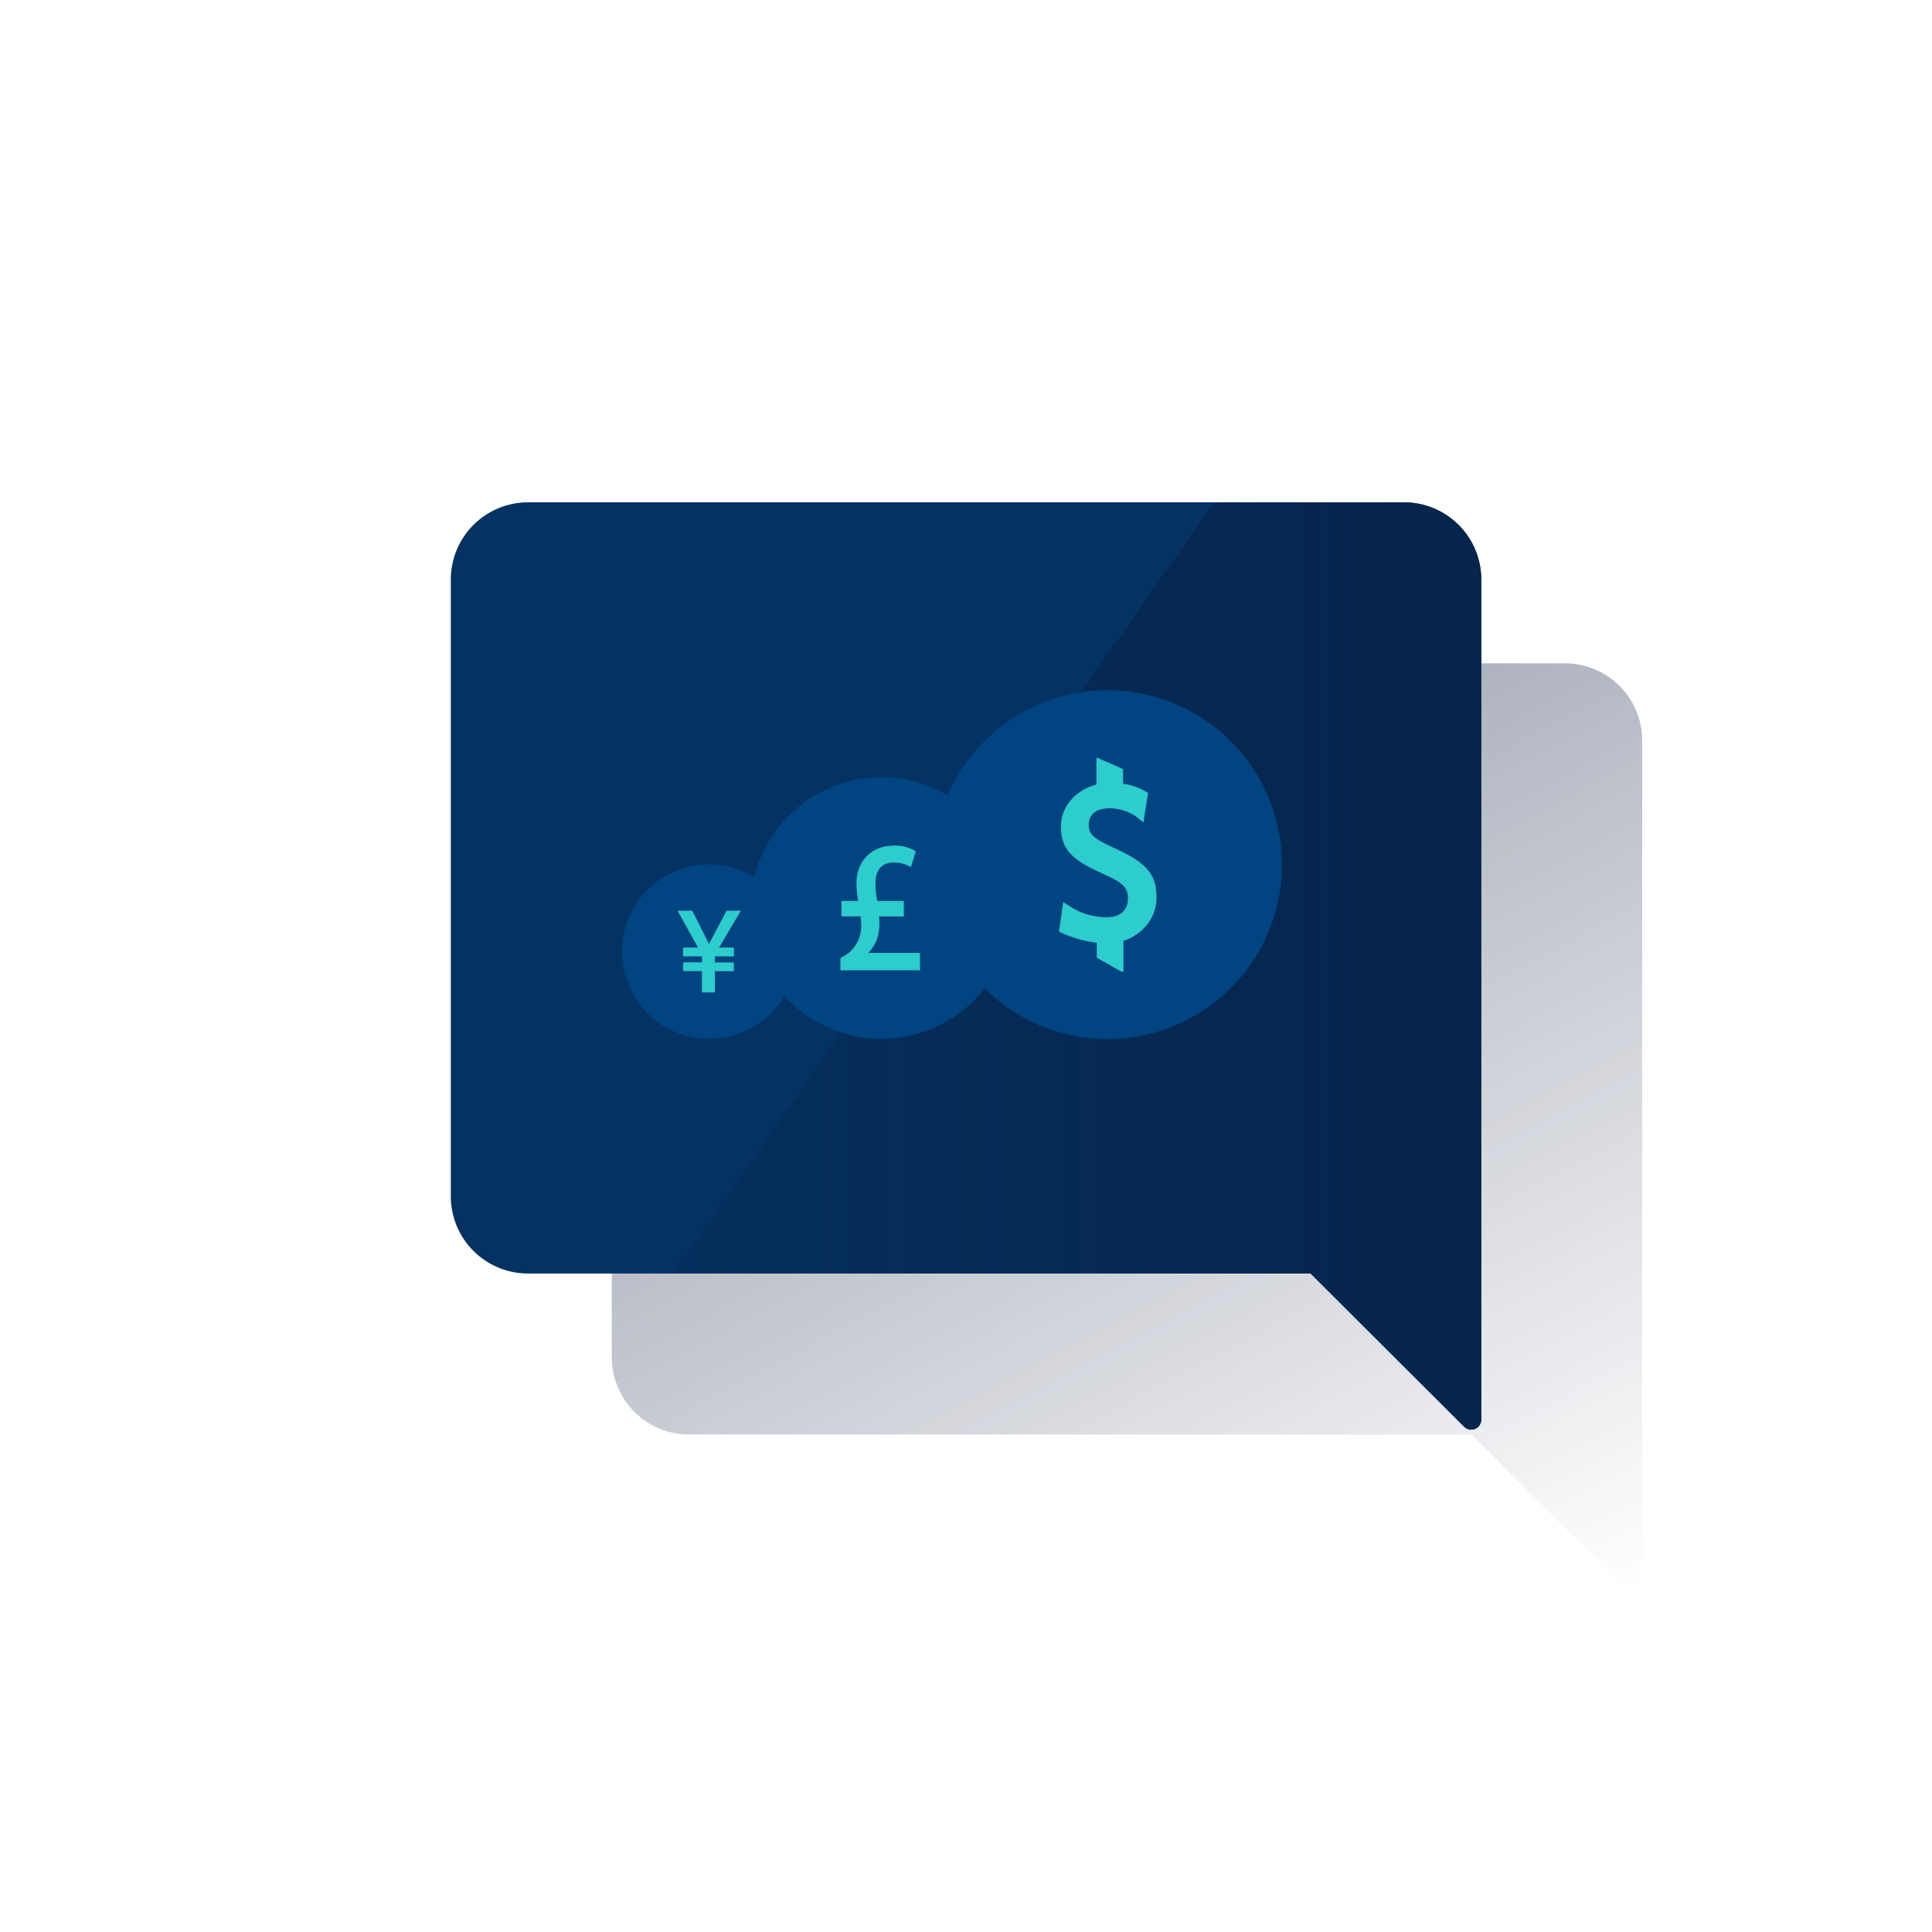 <svg xmlns="http://www.w3.org/2000/svg" xmlns:xlink="http://www.w3.org/1999/xlink" viewBox="0 0 600 600"><defs><style>.cls-1{fill:none;}.cls-2{fill:url(#Degradado_sin_nombre_140);}.cls-3{fill:#043263;}.cls-4{fill:url(#Degradado_sin_nombre_59);}.cls-5{fill:#004481;}.cls-6{fill:#2dcccd;}</style><linearGradient id="Degradado_sin_nombre_140" x1="269.07" y1="-4427.53" x2="454.5" y2="-4776.29" gradientTransform="matrix(1, 0, 0, -1, 0, -4254)" gradientUnits="userSpaceOnUse"><stop offset="0" stop-color="#192647" stop-opacity="0.5"/><stop offset="1" stop-color="#192647" stop-opacity="0"/></linearGradient><linearGradient id="Degradado_sin_nombre_59" x1="460.01" y1="-4554" x2="208.67" y2="-4554" gradientTransform="matrix(1, 0, 0, -1, 0, -4254)" gradientUnits="userSpaceOnUse"><stop offset="0" stop-color="#072146" stop-opacity="0.8"/><stop offset="1" stop-color="#072146" stop-opacity="0.2"/></linearGradient></defs><title>1</title><g id="Cuadrados_Blancos" data-name="Cuadrados Blancos"><rect class="cls-1" width="600" height="600"/></g><g id="Capa_24" data-name="Capa 24"><path class="cls-2" d="M486,206H214a24,24,0,0,0-24,24V421.5a24,24,0,0,0,24,24H457l47.67,47.61a3.12,3.12,0,0,0,5.33-2.22V230A24,24,0,0,0,486,206Z"/><path class="cls-3" d="M436,156H164a24,24,0,0,0-24,24V371.5a24,24,0,0,0,24,24H407l47.68,47.58a3.14,3.14,0,0,0,4.43,0,3.17,3.17,0,0,0,.91-2.22V180a24,24,0,0,0-24-24Z"/><path class="cls-4" d="M436,156H377.13L208.67,395.47H407l47.7,47.61a3.14,3.14,0,0,0,4.43,0,3.17,3.17,0,0,0,.91-2.22V180a24,24,0,0,0-24-24Z"/><path class="cls-5" d="M247.33,295.51a27.08,27.08,0,1,1-27.1-27.08h0a27.1,27.1,0,0,1,27.1,27.08"/><path class="cls-6" d="M222,308.2h-4v-6.61h-5.82v-2.72H218V297h-5.86v-2.72h4.63l-6.35-11.45H215l5.19,10.33,5.45-10.33h4.45l-6.77,11.45h4.61V297H222v1.89h5.9v2.72H222Z"/><path class="cls-5" d="M314.37,282a40.62,40.62,0,1,1-40.64-40.62h0A40.62,40.62,0,0,1,314.37,282v0"/><path class="cls-6" d="M285.73,301.32H261v-3.84l.34-.17a10.64,10.64,0,0,0,6.12-9.36,23.45,23.45,0,0,0-.2-3.35h-5.92v-4.81h5.16a36.05,36.05,0,0,1-.51-5.5c0-6.87,4.73-11.67,11.5-11.67a12.28,12.28,0,0,1,6.5,1.51l.41.25-1.5,4.93-.67-.37a9.74,9.74,0,0,0-4.74-1.06c-4.89,0-5.61,4.05-5.61,6.46a27.7,27.7,0,0,0,.57,5.45h8.25v4.81H273a18.72,18.72,0,0,1-.3,5.88,12,12,0,0,1-3.07,5.46h16.07Z"/><path class="cls-5" d="M398.12,268.47a54.16,54.16,0,1,1-54.21-54.11h0a54.14,54.14,0,0,1,54.2,54.08v0"/><path class="cls-6" d="M350.3,279.16c0-3.56-1.4-5-8.2-8-9.78-4.39-12.6-7.79-12.6-14.58s5.47-11.52,11-12.93v-8.29h.33l7.95,3.48v4.56a18.36,18.36,0,0,1,7.13,2.49l.41.24.25.17-.08.33-.08.5-1,6.3-.16,1.16-.09.83-.66-.5-.91-.75a14.83,14.83,0,0,0-9-3.15c-4.15,0-6.47,1.91-6.47,5.06s1.49,4.31,8.12,7.37c9.78,4.48,12.93,8,12.93,15.25,0,6.72-4.72,11.69-10.27,13.51v9.53h-.67l-7.62-4.31v-4.64a36.37,36.37,0,0,1-10.86-3.07l-.49-.24-.34-.17V289l.09-.5.91-6.46.16-1.16.09-.75.66.42.91.58a21.12,21.12,0,0,0,11.52,3.72c4.39.17,7-2.07,7-5.63"/></g></svg>